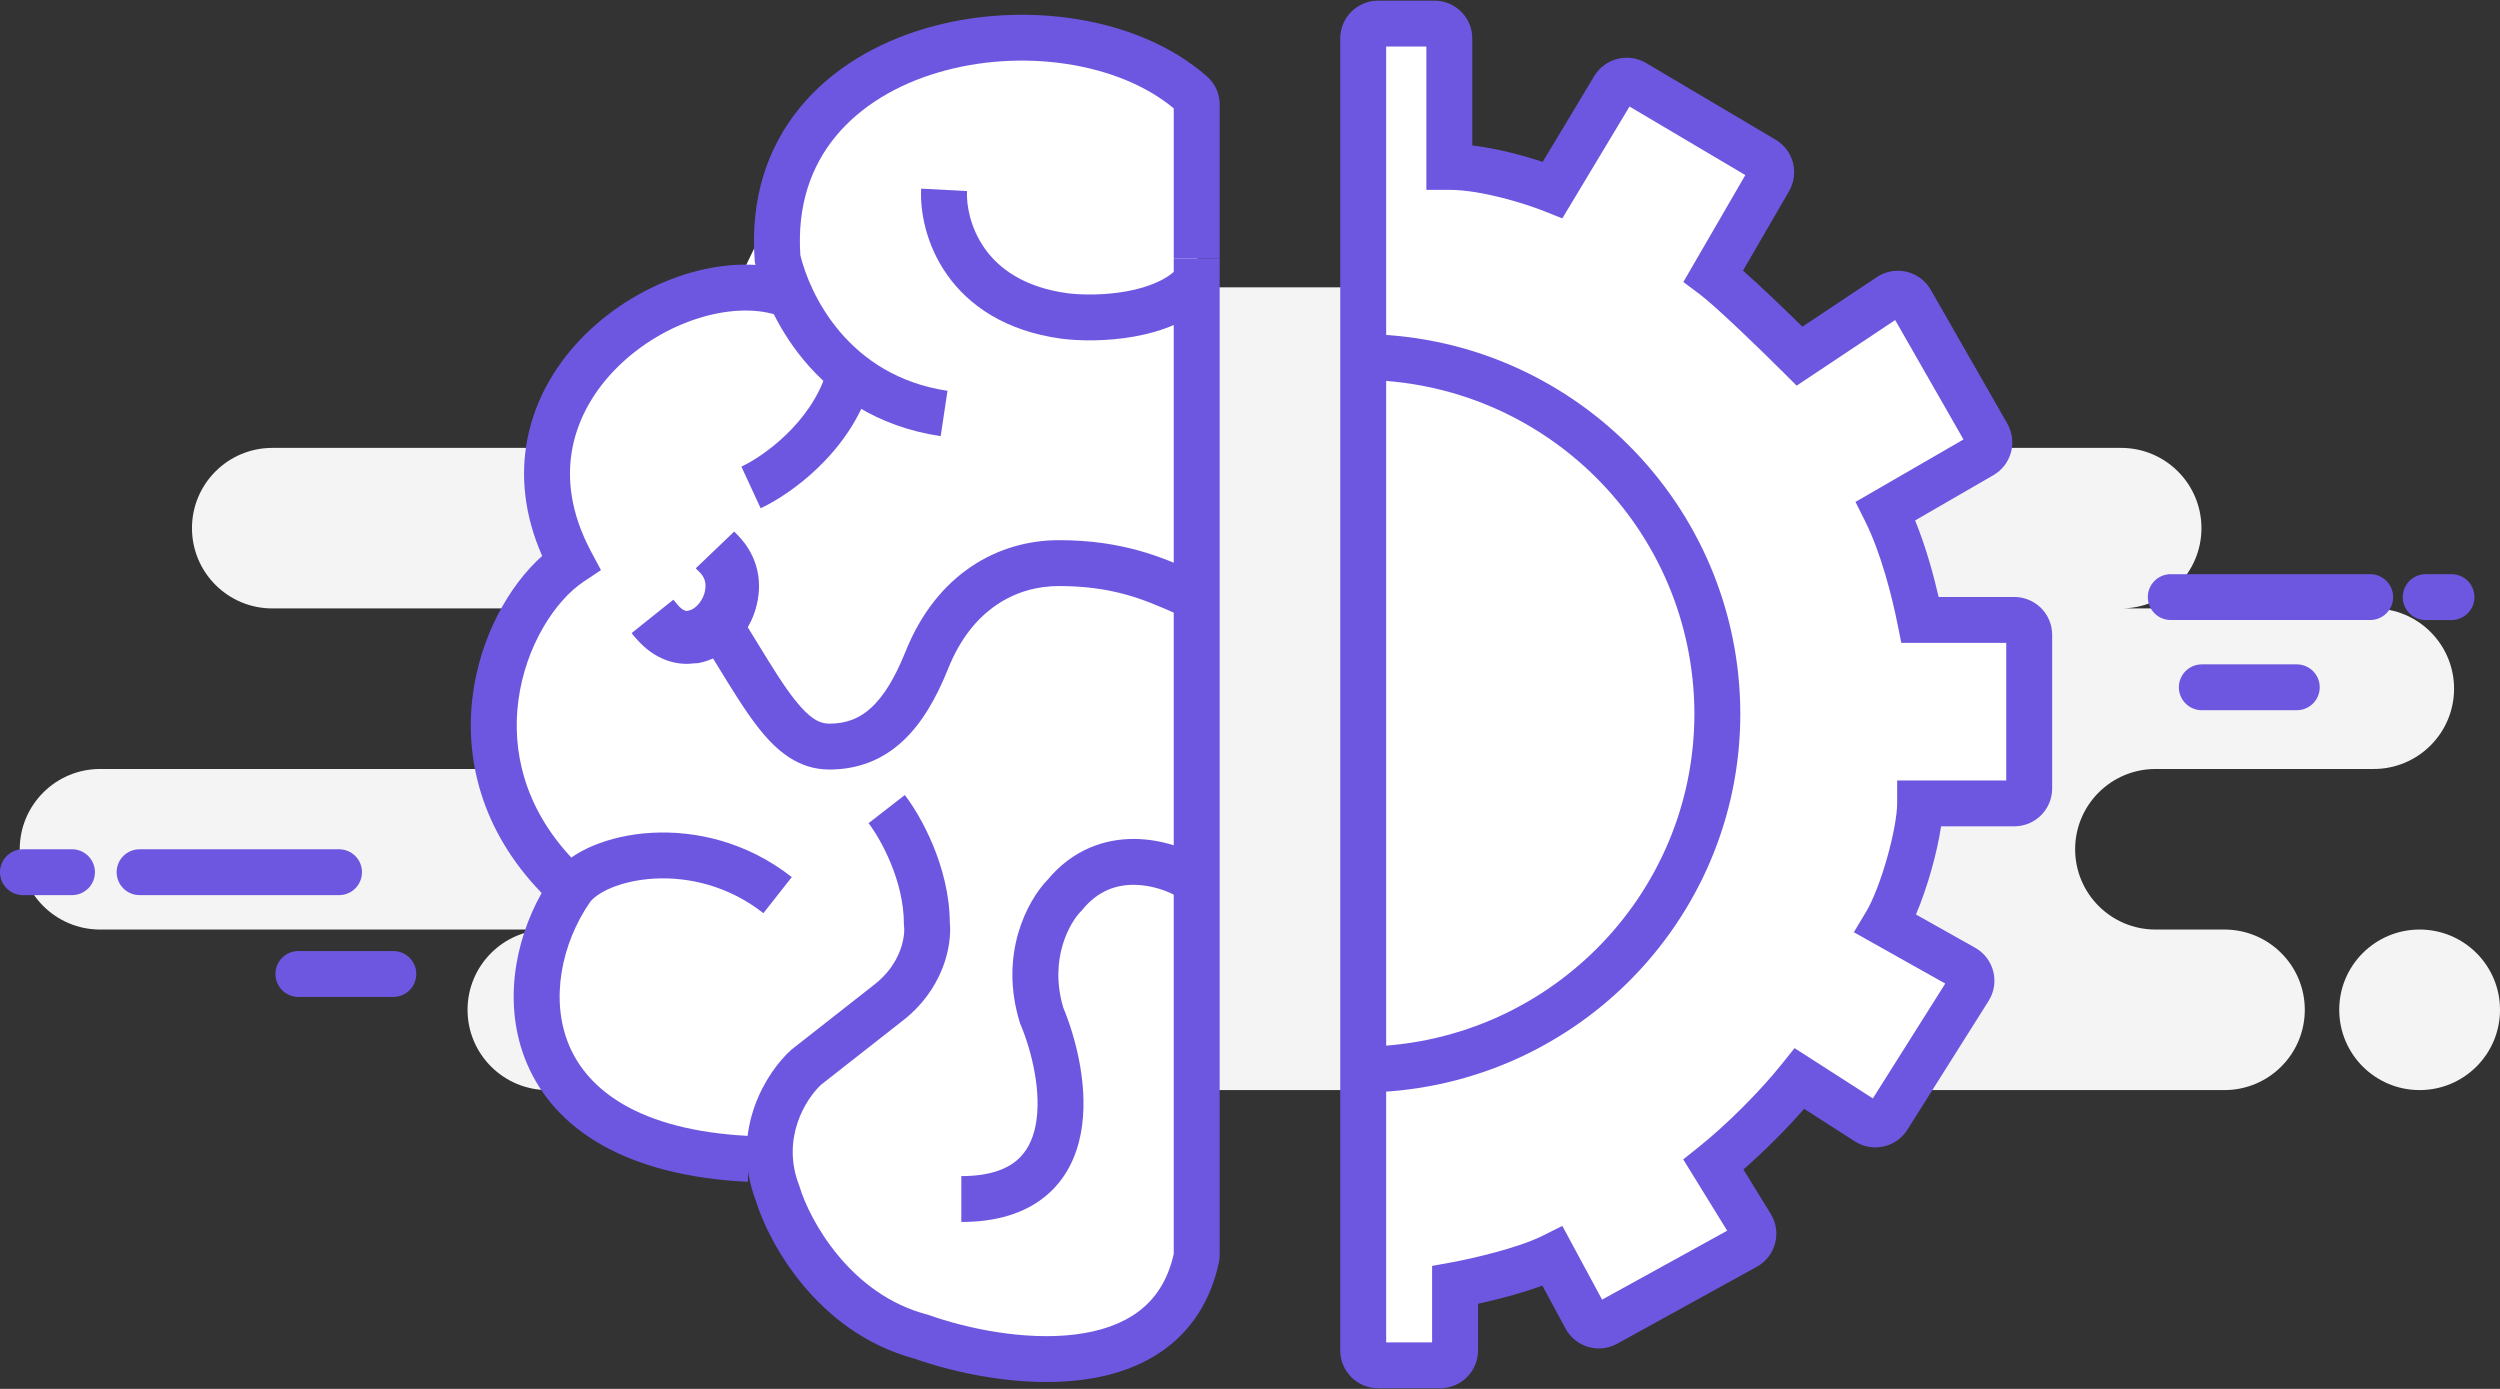 <svg width="180" height="100" viewBox="0 0 180 100" fill="none" xmlns="http://www.w3.org/2000/svg">
<rect x="0" y="0" width="180" height="100" fill="#333333" stroke="none"/>
<path fill-rule="evenodd" clip-rule="evenodd" d="M33.664 72.707C33.664 75.899 36.255 78.486 39.451 78.486H160.158C163.354 78.486 165.945 75.899 165.945 72.707C165.945 69.514 163.354 66.927 160.158 66.927H155.197C152.001 66.927 149.41 64.339 149.41 61.147C149.41 57.955 152.001 55.367 155.197 55.367H170.906C174.102 55.367 176.693 52.779 176.693 49.587C176.693 46.395 174.102 43.807 170.906 43.807H152.717C155.913 43.807 158.504 41.22 158.504 38.028C158.504 34.836 155.913 32.248 152.717 32.248H99.805C103.001 32.248 105.592 29.66 105.592 26.468C105.592 23.276 103.001 20.688 99.805 20.688H52.679C49.483 20.688 46.892 23.276 46.892 26.468C46.892 29.66 49.483 32.248 52.679 32.248H19.609C16.413 32.248 13.822 34.836 13.822 38.028C13.822 41.22 16.413 43.807 19.609 43.807H40.278C43.474 43.807 46.065 46.395 46.065 49.587C46.065 52.779 43.474 55.367 40.278 55.367H7.208C4.012 55.367 1.421 57.955 1.421 61.147C1.421 64.339 4.012 66.927 7.208 66.927H39.451C36.255 66.927 33.664 69.514 33.664 72.707ZM174.213 78.486C177.409 78.486 180 75.898 180 72.706C180 69.514 177.409 66.927 174.213 66.927C171.016 66.927 168.425 69.514 168.425 72.706C168.425 75.898 171.016 78.486 174.213 78.486Z" fill="#F4F4F4"/>
<path d="M123.533 48.349C120.556 31.174 105.757 25.78 98.73 25.229V77.661C120.226 74.028 124.222 56.605 123.533 48.349Z" fill="white"/>
<path d="M86.225 92.317V7.477L77.544 3.142H70.724L62.353 5.929L56.772 12.741L53.052 20.482L44.681 24.507L40.03 29.151V40.608L36 48.968V58.567L40.03 65.688L38.17 70.333L40.03 78.693L48.091 83.647H54.912L63.593 95.722L77.544 98.819L86.225 92.317Z" fill="white"/>
<path d="M104.517 2.213L98.007 0.975V24.817C96.353 24.817 95.34 25.188 104.517 26.674C115.989 28.532 123.429 39.284 123.429 51.135C123.429 70.023 106.377 75.597 104.517 75.597L98.007 78.073V98.2H104.517V92.317L111.958 90.459L114.128 95.103L123.429 92.317L125.6 87.672L123.429 82.718L129.94 78.073L134.281 80.86L136.761 78.073L141.721 70.023L140.171 69.094L136.761 64.759L138.621 57.947H146.992V44.633H138.621L136.761 36.273L142.651 31.628L136.761 22.03L128.08 24.817L123.429 20.172L128.08 11.502L125.6 10.264L116.609 5.929L111.958 13.36H109.478L104.517 10.264V2.213Z" fill="white"/>
<path fill-rule="evenodd" clip-rule="evenodd" d="M97.967 24.05C113.041 24.094 125.26 36.269 125.304 51.373L125.304 51.377C125.304 66.404 113.08 78.619 97.967 78.663L97.957 75.361C111.256 75.321 121.996 64.575 121.997 51.38C121.957 38.094 111.212 27.392 97.957 27.352L97.967 24.05Z" fill="#6E57E0"/>
<path fill-rule="evenodd" clip-rule="evenodd" d="M99.805 3.349V96.651H103.112V91.145L104.469 90.898C105.979 90.624 109.299 89.858 111.053 88.982L112.488 88.265L115.35 93.574L124.357 88.611L121.193 83.476L122.334 82.564C124.306 80.989 126.699 78.598 128.277 76.629L129.208 75.466L134.845 79.086L140.058 70.818L133.476 67.121L134.351 65.664C134.858 64.819 135.431 63.333 135.882 61.732C136.335 60.122 136.595 58.646 136.595 57.844V56.193H144.449V46.285H136.893L136.627 44.957C136.221 42.929 135.428 39.802 134.29 37.528L133.594 36.138L141.371 31.641L136.452 23.044L129.357 27.767L128.399 26.81C126.847 25.261 123.581 22.087 122.375 21.183L121.201 20.304L125.663 12.606L117.325 7.671L112.486 15.725L111.178 15.203C109.856 14.675 106.676 13.67 104.352 13.67H102.698V3.349H99.805ZM96.498 2.771C96.498 1.266 97.719 0.046 99.226 0.046H103.277C104.784 0.046 106.005 1.266 106.005 2.771V10.473C107.834 10.691 109.719 11.207 111.074 11.656L114.785 5.479C115.558 4.193 117.224 3.772 118.516 4.536L127.842 10.056C129.129 10.818 129.562 12.472 128.812 13.765L125.496 19.486C126.785 20.621 128.515 22.285 129.773 23.521L135.133 19.952C136.449 19.076 138.231 19.497 139.016 20.867L144.528 30.502C145.273 31.803 144.825 33.461 143.526 34.212L137.888 37.471C138.645 39.323 139.206 41.35 139.583 42.982H145.028C146.535 42.982 147.756 44.202 147.756 45.706V56.771C147.756 58.276 146.535 59.495 145.028 59.495H139.759C139.611 60.48 139.36 61.578 139.065 62.626C138.759 63.714 138.376 64.848 137.948 65.844L142.209 68.237C143.568 69.001 144.011 70.746 143.18 72.064L137.332 81.339C136.524 82.621 134.824 82.999 133.548 82.179L129.898 79.836C128.593 81.327 127.016 82.901 125.524 84.202L127.492 87.396C128.308 88.721 127.85 90.458 126.486 91.21L116.436 96.748C115.107 97.48 113.435 96.988 112.716 95.654L111.05 92.564C109.527 93.125 107.753 93.578 106.419 93.872V97.229C106.419 98.734 105.197 99.954 103.69 99.954H99.226C97.719 99.954 96.498 98.734 96.498 97.229V2.771Z" fill="#6E57E0"/>
<path fill-rule="evenodd" clip-rule="evenodd" d="M66.635 2.044C73.527 0.016 81.927 1.117 86.919 5.517C87.522 6.048 87.817 6.794 87.817 7.524V18.624H84.51V7.803C80.541 4.492 73.561 3.449 67.57 5.212C64.562 6.097 61.944 7.654 60.157 9.833C58.413 11.959 57.383 14.767 57.626 18.376C58.298 21.158 61.036 27.061 68.22 28.138L67.729 31.404C58.481 30.018 55.131 22.316 54.374 18.99L54.347 18.87L54.338 18.748C54.001 14.265 55.277 10.571 57.599 7.74C59.898 4.936 63.145 3.071 66.635 2.044Z" fill="#6E57E0"/>
<path fill-rule="evenodd" clip-rule="evenodd" d="M68.181 19.768C66.665 17.61 66.237 15.213 66.323 13.583L69.625 13.757C69.573 14.742 69.848 16.39 70.888 17.872C71.887 19.294 73.669 20.677 76.869 21.115C77.831 21.234 79.456 21.272 81.077 20.982C82.74 20.685 84.124 20.094 84.918 19.188L87.407 21.363C85.886 23.098 83.619 23.884 81.659 24.233C79.661 24.59 77.694 24.546 76.45 24.391L76.441 24.39L76.432 24.389C72.362 23.834 69.737 21.984 68.181 19.768Z" fill="#6E57E0"/>
<path fill-rule="evenodd" clip-rule="evenodd" d="M62.681 27.736C61.166 32.653 56.783 35.664 54.766 36.594L53.38 33.595C54.945 32.874 58.389 30.436 59.52 26.765L62.681 27.736Z" fill="#6E57E0"/>
<path fill-rule="evenodd" clip-rule="evenodd" d="M87.816 18.624V90.349C87.816 90.536 87.796 90.729 87.755 90.919C87.162 93.649 85.819 95.665 83.984 97.05C82.18 98.412 80.003 99.09 77.825 99.359C73.534 99.891 68.857 98.887 65.83 97.817C62.308 96.873 59.678 94.753 57.837 92.549C56.018 90.37 54.906 88.034 54.42 86.452C52.476 81.315 55.279 77.107 56.947 75.608L56.988 75.571L62.833 70.984L62.848 70.973C64.954 69.395 65.168 67.317 65.093 66.719L65.08 66.617V66.514C65.08 63.379 63.37 60.343 62.535 59.271L65.145 57.243C66.231 58.637 68.355 62.326 68.387 66.42C68.549 68.059 67.948 71.272 64.848 73.603L59.122 78.096C58.035 79.1 56.226 81.939 57.529 85.325L57.552 85.383L57.57 85.443C57.921 86.613 58.83 88.58 60.377 90.433C61.914 92.274 64.015 93.925 66.741 94.642L66.81 94.66L66.877 94.683C69.617 95.661 73.786 96.531 77.418 96.082C79.218 95.859 80.786 95.324 81.99 94.415C83.15 93.54 84.07 92.245 84.509 90.283V18.624H87.816Z" fill="#6E57E0"/>
<path fill-rule="evenodd" clip-rule="evenodd" d="M65.199 46.91C67.434 41.329 71.845 38.892 76.242 38.892C80.849 38.892 83.677 40.135 85.804 41.069C86.15 41.221 86.478 41.365 86.793 41.494L85.533 44.548C85.167 44.397 84.805 44.239 84.438 44.079C82.354 43.169 80.122 42.195 76.242 42.195C73.198 42.195 70.003 43.809 68.269 48.136C67.408 50.286 66.364 52.102 64.966 53.388C63.517 54.72 61.767 55.406 59.707 55.406C57.491 55.406 55.929 54.073 54.637 52.442C53.662 51.21 52.65 49.552 51.507 47.681C51.166 47.123 50.814 46.546 50.447 45.955L53.258 44.215C53.675 44.888 54.06 45.516 54.418 46.103C55.529 47.92 56.392 49.333 57.232 50.394C58.317 51.766 59.029 52.103 59.707 52.103C60.953 52.103 61.898 51.719 62.727 50.957C63.606 50.149 64.422 48.849 65.199 46.91Z" fill="#6E57E0"/>
<path d="M49.459 47.384C48.186 47.384 47.008 46.771 46.066 45.64L48.422 43.755C49.035 44.509 49.506 44.415 49.647 44.368C50.26 44.273 50.873 43.614 51.108 42.859C51.25 42.341 51.344 41.587 50.684 40.927L52.852 38.853C54.172 40.22 54.549 42.011 53.983 43.802C53.418 45.64 51.91 47.007 50.213 47.337C49.93 47.337 49.695 47.384 49.459 47.384Z" fill="#F4F4F4"/>
<path fill-rule="evenodd" clip-rule="evenodd" d="M52.864 38.27L53.15 38.567C54.579 40.047 54.986 41.997 54.378 43.925C53.77 45.898 52.148 47.381 50.292 47.742L50.253 47.75H50.213C50.093 47.75 49.981 47.76 49.857 47.772C49.85 47.772 49.843 47.773 49.836 47.774C49.722 47.785 49.592 47.797 49.459 47.797C48.041 47.797 46.753 47.111 45.748 45.904L45.478 45.581L48.484 43.176L48.743 43.495C49.011 43.825 49.218 43.932 49.332 43.967C49.442 44.001 49.505 43.98 49.516 43.976L49.55 43.965L49.584 43.96C49.772 43.931 50.001 43.805 50.22 43.576C50.434 43.352 50.612 43.057 50.711 42.743C50.838 42.275 50.89 41.717 50.392 41.219L50.093 40.92L52.864 38.27ZM51.249 40.959C51.761 41.693 51.642 42.474 51.507 42.968L51.505 42.975L51.503 42.983C51.366 43.421 51.121 43.83 50.818 44.146C50.526 44.451 50.154 44.697 49.743 44.77C49.606 44.81 49.378 44.844 49.09 44.757C48.865 44.688 48.626 44.551 48.38 44.318L46.664 45.69C47.486 46.538 48.449 46.971 49.459 46.971C49.551 46.971 49.646 46.962 49.771 46.95L49.779 46.95C49.892 46.939 50.024 46.926 50.17 46.924C51.693 46.613 53.068 45.37 53.588 43.681L53.589 43.678C54.069 42.157 53.814 40.654 52.828 39.448L51.249 40.959Z" fill="#6E57E0"/>
<path fill-rule="evenodd" clip-rule="evenodd" d="M54.497 43.306C54.28 44.651 53.552 45.784 52.741 46.363C51.201 47.461 49.644 47.667 48.305 47.347C47.043 47.046 46.086 46.307 45.549 45.663L48.09 43.549C48.242 43.731 48.607 44.024 49.074 44.135C49.465 44.229 50.044 44.228 50.818 43.675C50.815 43.678 50.815 43.678 50.819 43.673C50.836 43.658 50.909 43.586 50.997 43.438C51.099 43.266 51.191 43.04 51.233 42.78C51.309 42.31 51.248 41.594 50.51 40.709L53.05 38.595C54.379 40.187 54.731 41.86 54.497 43.306Z" fill="#6E57E0"/>
<path fill-rule="evenodd" clip-rule="evenodd" d="M81.654 60.404C83.689 60.412 85.512 61.126 86.617 61.805L84.883 64.618C84.196 64.195 82.961 63.712 81.64 63.707C80.391 63.702 79.066 64.115 77.935 65.496L77.883 65.559L77.825 65.618C77.079 66.362 75.493 68.992 76.56 72.561C77.502 74.835 78.429 78.446 77.814 81.637C77.494 83.297 76.736 84.935 75.254 86.145C73.774 87.353 71.758 87.982 69.215 87.982V84.679C71.219 84.679 72.424 84.189 73.161 83.588C73.897 82.987 74.353 82.122 74.567 81.012C75.012 78.702 74.316 75.755 73.477 73.758L73.446 73.683L73.422 73.605C71.908 68.693 73.974 64.841 75.426 63.343C77.263 61.138 79.567 60.395 81.654 60.404Z" fill="#6E57E0"/>
<path fill-rule="evenodd" clip-rule="evenodd" d="M42.166 24.053C46.133 20.148 52.222 18.052 56.898 19.526L55.902 22.676C52.723 21.673 47.858 23.086 44.488 26.405C42.847 28.021 41.658 30.005 41.222 32.218C40.791 34.41 41.075 36.941 42.564 39.727L43.269 41.048L42.022 41.879C40 43.225 37.836 46.48 37.319 50.47C36.861 54.003 37.706 58.062 41.133 61.744C41.611 61.411 42.142 61.129 42.691 60.897C43.906 60.384 45.359 60.049 46.923 59.962C50.054 59.788 53.758 60.601 57.008 63.151L54.965 65.748C52.427 63.757 49.543 63.125 47.107 63.26C45.886 63.328 44.811 63.587 43.98 63.938C43.118 64.303 42.65 64.708 42.468 64.972C40.424 67.94 39.595 71.991 40.975 75.265C42.296 78.399 45.906 81.397 54 81.791L53.839 85.09C44.984 84.659 39.913 81.257 37.927 76.547C36.203 72.456 37.014 67.829 38.999 64.295C34.637 59.791 33.448 54.61 34.039 50.046C34.577 45.901 36.594 42.211 39.035 40.027C37.734 37.067 37.461 34.206 37.977 31.581C38.562 28.607 40.138 26.05 42.166 24.053Z" fill="#6E57E0"/>
<path fill-rule="evenodd" clip-rule="evenodd" d="M171.262 41.455C171.074 41.38 170.869 41.34 170.654 41.34H156.295C155.382 41.34 154.642 42.079 154.642 42.991C154.642 43.903 155.382 44.642 156.295 44.642H170.654C170.869 44.642 171.074 44.602 171.262 44.528C171.874 44.286 172.308 43.689 172.308 42.991C172.308 42.991 172.308 42.991 172.308 42.991C172.308 42.293 171.874 41.696 171.262 41.455ZM174.043 41.455C173.43 41.697 172.997 42.293 172.996 42.991C172.996 42.991 172.996 42.991 172.996 42.991C172.996 43.689 173.43 44.286 174.043 44.528C174.231 44.602 174.436 44.643 174.65 44.643H176.507C177.42 44.643 178.16 43.903 178.16 42.991C178.16 42.079 177.42 41.34 176.507 41.34H174.65C174.436 41.34 174.231 41.381 174.043 41.455ZM156.878 49.485C156.878 48.573 157.619 47.834 158.532 47.834H165.367C166.28 47.834 167.021 48.573 167.021 49.485C167.021 50.397 166.28 51.136 165.367 51.136H158.532C157.619 51.136 156.878 50.397 156.878 49.485Z" fill="#6E57E0"/>
<path fill-rule="evenodd" clip-rule="evenodd" d="M8.398 62.798C8.398 61.886 9.138 61.147 10.051 61.147H24.41C25.324 61.147 26.064 61.886 26.064 62.798C26.064 63.71 25.324 64.45 24.41 64.45H10.051C9.138 64.45 8.398 63.71 8.398 62.798Z" fill="#6E57E0"/>
<path fill-rule="evenodd" clip-rule="evenodd" d="M0 62.798C0 61.886 0.74 61.147 1.654 61.147H5.183C6.096 61.147 6.836 61.886 6.836 62.798C6.836 63.71 6.096 64.45 5.183 64.45H1.654C0.74 64.45 0 63.71 0 62.798Z" fill="#6E57E0"/>
<path fill-rule="evenodd" clip-rule="evenodd" d="M19.831 70.127C19.831 69.215 20.572 68.475 21.485 68.475H28.32C29.233 68.475 29.973 69.215 29.973 70.127C29.973 71.039 29.233 71.778 28.32 71.778H21.485C20.572 71.778 19.831 71.039 19.831 70.127Z" fill="#6E57E0"/>
</svg>
